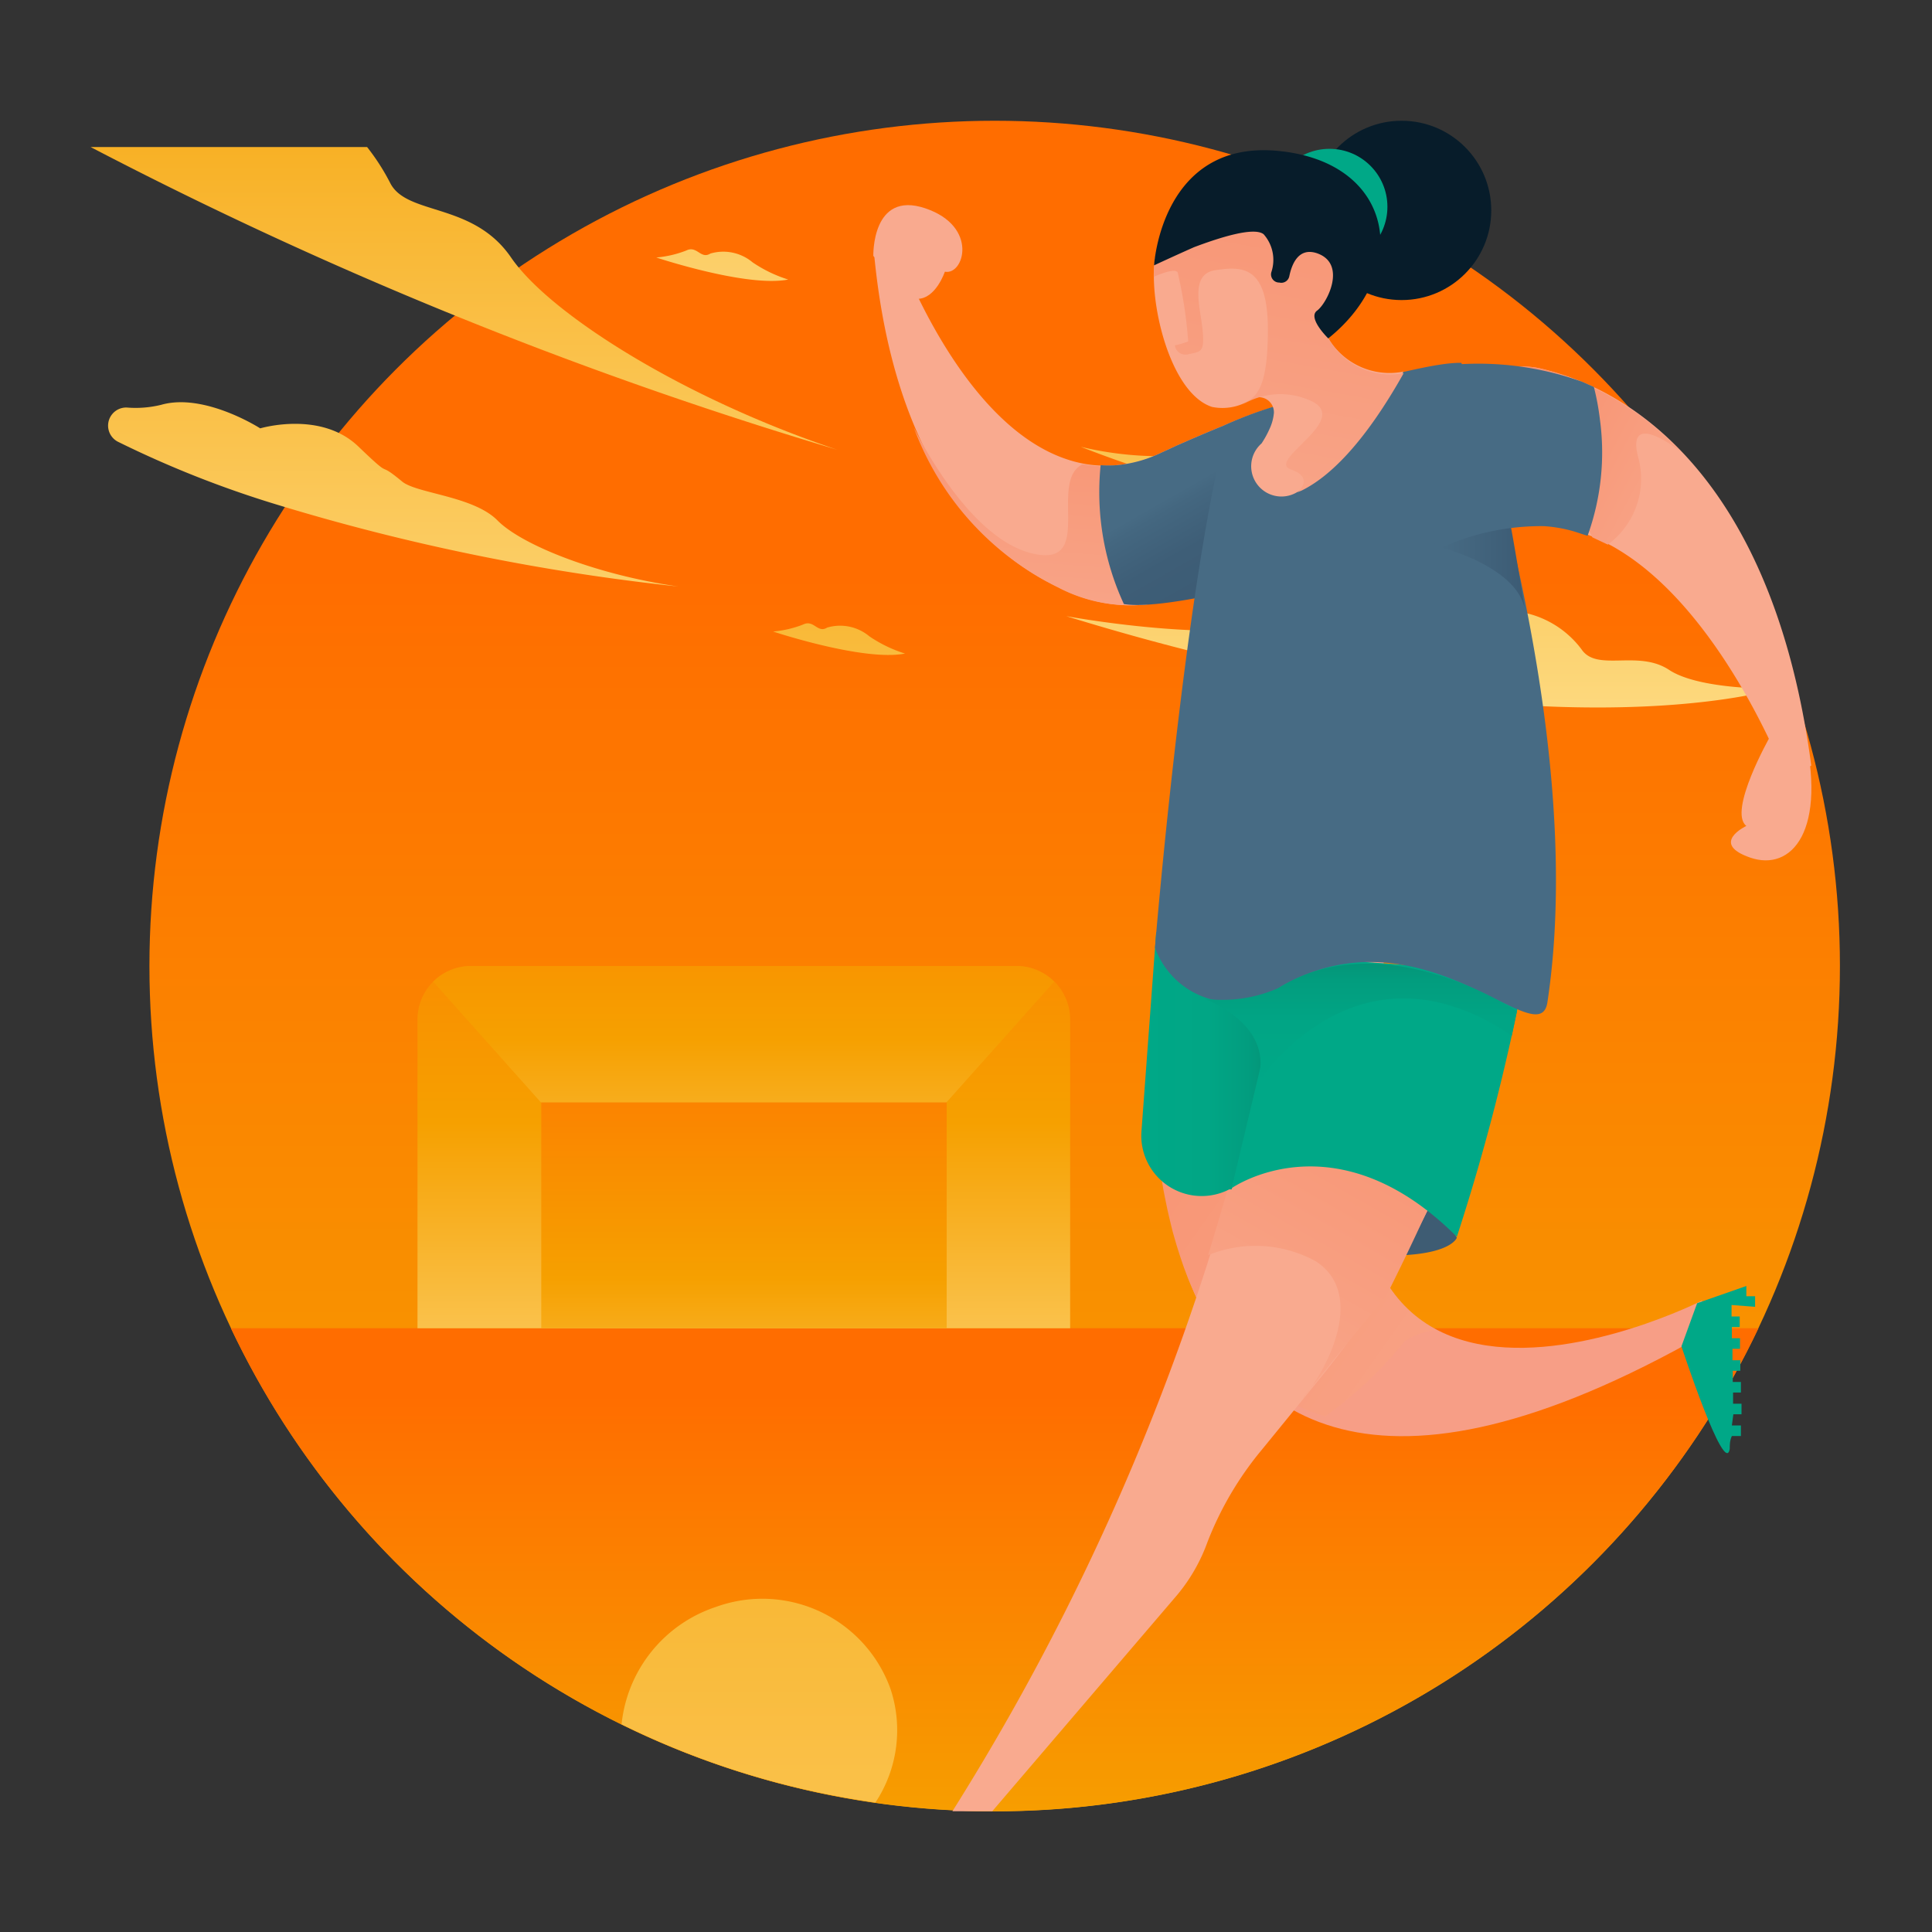 <svg id="Layer_1" data-name="Layer 1" xmlns="http://www.w3.org/2000/svg" xmlns:xlink="http://www.w3.org/1999/xlink" viewBox="0 0 64 64"><rect x="0" y="0" width="64" height="64" fill="#333333" stroke="none"/><defs><style>.cls-1{fill:url(#linear-gradient);}.cls-2{fill:url(#linear-gradient-2);}.cls-3{fill:url(#linear-gradient-3);}.cls-4{fill:url(#linear-gradient-4);}.cls-5{fill:url(#linear-gradient-5);}.cls-6{fill:url(#linear-gradient-6);}.cls-7{fill:url(#linear-gradient-7);}.cls-8{fill:url(#linear-gradient-8);}.cls-9{fill:url(#linear-gradient-9);}.cls-10{fill:#071c2a;}.cls-11{fill:#00a887;}.cls-12{fill:#f9aa8f;}.cls-13{fill:url(#linear-gradient-10);}.cls-14{fill:url(#linear-gradient-11);}.cls-15{fill:#3e5c73;}.cls-16{fill:#f79e86;}.cls-17{fill:url(#linear-gradient-12);}.cls-18{fill:url(#linear-gradient-13);}.cls-19{fill:url(#linear-gradient-14);}.cls-20{fill:url(#linear-gradient-15);}.cls-21{fill:#476b84;}.cls-22{fill:url(#linear-gradient-16);}.cls-23{fill:url(#linear-gradient-17);}.cls-24{fill:url(#linear-gradient-18);}.cls-25{fill:url(#linear-gradient-19);}.cls-26{fill:url(#linear-gradient-20);}.cls-27{fill:url(#linear-gradient-21);}.cls-28{fill:url(#linear-gradient-22);}</style><linearGradient id="linear-gradient" x1="32.95" y1="90.75" x2="32.95" y2="19" gradientUnits="userSpaceOnUse"><stop offset="0" stop-color="#ffeba7"/><stop offset="0.51" stop-color="#f6a000"/><stop offset="1" stop-color="#ff6d00"/></linearGradient><linearGradient id="linear-gradient-2" x1="1895.62" y1="29.19" x2="1895.62" y2="-32.34" gradientTransform="translate(-1880.22)" xlink:href="#linear-gradient"/><linearGradient id="linear-gradient-3" x1="1893.26" y1="31.32" x2="1893.26" y2="-30.22" gradientTransform="translate(-1880.22)" xlink:href="#linear-gradient"/><linearGradient id="linear-gradient-4" x1="1927.3" y1="31.32" x2="1927.3" y2="-30.22" gradientTransform="translate(-1880.22)" xlink:href="#linear-gradient"/><linearGradient id="linear-gradient-5" x1="1922.55" y1="31.32" x2="1922.55" y2="-30.22" gradientTransform="translate(-1880.22)" xlink:href="#linear-gradient"/><linearGradient id="linear-gradient-6" x1="1908.02" y1="41.61" x2="1908.02" y2="-19.93" gradientTransform="translate(-1880.22)" xlink:href="#linear-gradient"/><linearGradient id="linear-gradient-7" x1="1904.15" y1="20.45" x2="1904.15" y2="-41.09" gradientTransform="translate(-1880.22)" xlink:href="#linear-gradient"/><linearGradient id="linear-gradient-8" x1="1921.65" y1="31.32" x2="1921.65" y2="-30.22" gradientTransform="translate(-1880.22)" xlink:href="#linear-gradient"/><linearGradient id="linear-gradient-9" x1="32.95" y1="76" x2="32.95" y2="46.18" xlink:href="#linear-gradient"/><linearGradient id="linear-gradient-10" x1="-1.7" y1="267.11" x2="0.31" y2="255.86" gradientTransform="translate(9.16 -243.44) rotate(-5.73)" gradientUnits="userSpaceOnUse"><stop offset="0" stop-color="#f9aa8f"/><stop offset="1" stop-color="#f78e6b"/></linearGradient><linearGradient id="linear-gradient-11" x1="-55.49" y1="-847.6" x2="-52.53" y2="-845.1" gradientTransform="translate(-199.07 829.98) rotate(20.16)" gradientUnits="userSpaceOnUse"><stop offset="0" stop-color="#476b84"/><stop offset="0.1" stop-color="#446780"/><stop offset="0.47" stop-color="#3e5e77"/><stop offset="1" stop-color="#3c5b74"/></linearGradient><linearGradient id="linear-gradient-12" x1="55.07" y1="50.34" x2="31.43" y2="33.65" gradientTransform="matrix(1, 0, 0, 1, 0, 0)" xlink:href="#linear-gradient-10"/><linearGradient id="linear-gradient-13" x1="39.21" y1="47.47" x2="47.77" y2="32.42" gradientTransform="matrix(1, 0, 0, 1, 0, 0)" xlink:href="#linear-gradient-10"/><linearGradient id="linear-gradient-14" x1="37.8" y1="35.26" x2="42.63" y2="35.26" gradientUnits="userSpaceOnUse"><stop offset="0" stop-color="#00a887"/><stop offset="0.46" stop-color="#01a685"/><stop offset="0.73" stop-color="#029d7f"/><stop offset="0.95" stop-color="#058f74"/><stop offset="1" stop-color="#068b71"/></linearGradient><linearGradient id="linear-gradient-15" x1="25.15" y1="93.67" x2="25.15" y2="-25.33" xlink:href="#linear-gradient"/><linearGradient id="linear-gradient-16" x1="40.55" y1="20.71" x2="44.06" y2="1" gradientTransform="matrix(1, 0, 0, 1, 0, 0)" xlink:href="#linear-gradient-10"/><linearGradient id="linear-gradient-17" x1="47.72" y1="18.66" x2="50.52" y2="18.66" gradientUnits="userSpaceOnUse"><stop offset="0" stop-color="#476b84"/><stop offset="1" stop-color="#3c5b74"/></linearGradient><linearGradient id="linear-gradient-18" x1="45.07" y1="31.14" x2="45.07" y2="36.05" gradientUnits="userSpaceOnUse"><stop offset="0" stop-color="#068b71"/><stop offset="0.04" stop-color="#058e73"/><stop offset="0.27" stop-color="#029d7e"/><stop offset="0.56" stop-color="#01a585"/><stop offset="1" stop-color="#00a887"/></linearGradient><linearGradient id="linear-gradient-19" x1="57.11" y1="17.63" x2="49.35" y2="13.48" gradientTransform="matrix(1, 0, 0, 1, 0, 0)" xlink:href="#linear-gradient-10"/><linearGradient id="linear-gradient-20" x1="24.64" y1="52.33" x2="24.64" y2="22.63" xlink:href="#linear-gradient"/><linearGradient id="linear-gradient-21" x1="24.64" y1="53.25" x2="24.64" y2="31.89" xlink:href="#linear-gradient"/><linearGradient id="linear-gradient-22" x1="24.64" y1="46.75" x2="24.64" y2="22.55" xlink:href="#linear-gradient"/></defs><title>soccer</title><circle class="cls-1" cx="32.95" cy="32" r="28"/><path class="cls-2" d="M27.74,14.9c-5.19-1.74-9.55-4.53-10.81-6.37s-3.44-1.38-4-2.46a7.28,7.28,0,0,0-.77-1.2H3A139.73,139.73,0,0,0,27.74,14.9Z"/><path class="cls-3" d="M8.62,14.19s2-.6,3.25.6.52.39,1.45,1.16c.48.4,2.36.48,3.16,1.29s3.26,1.8,6,2.19A71.44,71.44,0,0,1,9.12,16.7,34.53,34.53,0,0,1,3.9,14.63.6.6,0,0,1,4.2,13.5a3.56,3.56,0,0,0,1.14-.09C6.77,13,8.62,14.19,8.62,14.19Z"/><path class="cls-4" d="M35.32,20.41s4.61.86,7.29.29,4.09.61,5.9-.19a3.2,3.2,0,0,1,3.88,1c.51.76,1.87,0,2.9.68s3.57.62,3.57.62S51.09,25.28,35.32,20.41Z"/><path class="cls-5" d="M35.8,14.8a11.24,11.24,0,0,0,4.07.22c1.54-.38,2.26.42,3.32-.12a1.53,1.53,0,0,1,2.12.69c.24.52,1.05,0,1.59.47a3.86,3.86,0,0,0,2,.43S44.36,18.15,35.8,14.8Z"/><path class="cls-6" d="M25.61,20.92s3,1,4.37.73a4.47,4.47,0,0,1-1.18-.57,1.51,1.51,0,0,0-1.4-.29c-.32.2-.44-.28-.8-.1A3.58,3.58,0,0,1,25.61,20.92Z"/><path class="cls-7" d="M21.74,8.53s3,1,4.37.73a4.47,4.47,0,0,1-1.18-.57,1.51,1.51,0,0,0-1.4-.29c-.32.2-.44-.28-.8-.1A3.58,3.58,0,0,1,21.74,8.53Z"/><path class="cls-8" d="M43,11.25a9.36,9.36,0,0,1-3.15-.75,3.27,3.27,0,0,0,1-.05,1.1,1.1,0,0,1,1,.2c.16.22.38-.07.57.16A2.62,2.62,0,0,0,43,11.25Z"/><path class="cls-9" d="M7.65,44a28,28,0,0,0,50.6,0Z"/><circle class="cls-10" cx="46.43" cy="6.97" r="2.97"/><circle class="cls-11" cx="44.04" cy="6.85" r="1.92"/><path class="cls-12" d="M46.2,12.9a13.71,13.71,0,0,0-5.67,1.2c-.59.24-1.12.47-1.55.66l0,0-.52.24a4.26,4.26,0,0,1-1.48.41,4.06,4.06,0,0,1-.72,0,4,4,0,0,1-.84-.17c-3.69-1.15-5.76-7.16-5.76-7.16l-.7.38c.66,6.79,3.56,9.82,6.12,11a5.15,5.15,0,0,0,3.55.46l.33-1.5Z"/><path class="cls-13" d="M38.65,14.92l-.22.1a4.26,4.26,0,0,1-1.48.41,4.06,4.06,0,0,1-.72,0l-.37-.05h0c-1.16.58.45,3.47-1.68,2.95s-3.82-4-3.91-4.17a9.58,9.58,0,0,0,4.78,5.3,5.15,5.15,0,0,0,3.55.46l.33-1.5.07-.05Z"/><path class="cls-14" d="M40.53,14.1c-.59.24-1.12.47-1.55.66l0,0-.52.24a4.26,4.26,0,0,1-1.48.41,4.08,4.08,0,0,1-.52,0,8.83,8.83,0,0,0,.77,4.6c1.24.21,4.68-.71,4.68-.71l.91-.43,3.4-6A13.71,13.71,0,0,0,40.53,14.1Z"/><path class="cls-12" d="M28.93,8.48S28.87,6.3,30.65,6.9,31.93,9.13,31.3,9c0,0-.3.9-.91.9"/><path id="_Path_" data-name="&lt;Path&gt;" class="cls-15" d="M48.26,41s-.16.5-1.78.58l.72-1.7A3.11,3.11,0,0,1,48.26,41Z"/><path id="_Path_2" data-name="&lt;Path&gt;" class="cls-16" d="M38.51,30.32s-4,26,17.43,14.17l.45-1.41S40.8,51,46,31.25Z"/><path class="cls-17" d="M47.58,44.06c-1.53-.81-2.65-2.56-2.65-5.92L38.25,36.5h0q0,.39.05.79v0q0,.19,0,.39h0q0,.4.09.8v0l.06.39v0q.06.4.14.8v0l.08.39v0q.09.4.19.79v0l.11.38v0q.12.39.25.76v0l.14.37h0q.15.37.32.73h0l.18.35h0q.19.35.4.67h0l.22.32h0a7.69,7.69,0,0,0,.49.6h0l.26.28h0a6.74,6.74,0,0,0,.58.51h0l.31.23h0a6.4,6.4,0,0,0,1,.58h0a6.7,6.7,0,0,0,.78.29,13.34,13.34,0,0,0,2.63-2.49A2.44,2.44,0,0,1,47.58,44.06Z"/><path class="cls-12" d="M31.55,60q.66,0,1.32,0L39,52.83a5.81,5.81,0,0,0,1-1.75h0A11,11,0,0,1,41.82,48l1.81-2.22a29.55,29.55,0,0,0,4.27-7,56.35,56.35,0,0,0,2.36-6.43l-7.75-.57A79.61,79.61,0,0,1,31.55,60Z"/><path class="cls-18" d="M43.17,46.29l2.77-3.4c.92-1.83,1.66-3.46,2.25-4.9l-4.72-2-1.93.16c-.47,1.9-1,3.72-1.52,5.43h0a4.14,4.14,0,0,1,3.58.21c1.61,1.06.46,3.44-.44,4.54Z"/><path class="cls-11" d="M58.14,43.29l0-.35-.29,0,0-.34-1.63.57-.52,1.43S57.13,48.95,57.3,48c0-.13,0-.28.07-.43l.3,0,0-.35-.3,0,.05-.37.27,0,0-.35-.28,0,0-.37.26,0,0-.35-.27,0,0-.37.25,0,0-.35-.26,0,0-.38.25,0,0-.35-.27,0,0-.37.26,0,0-.35-.27,0,0-.38Z"/><path id="_Path_3" data-name="&lt;Path&gt;" class="cls-19" d="M38.3,30.88l-.49,6.63a2,2,0,0,0,2.91,1.89l.08,0s1.83-6.79,1.83-7.68Z"/><path id="_Path_4" data-name="&lt;Path&gt;" class="cls-11" d="M40.8,39.36s3.43-2.42,7.46,1.61a70.3,70.3,0,0,0,2.24-8.72l-7.87-.57Z"/><path class="cls-20" d="M23.72,53.23a4.59,4.59,0,0,0-3.13,3.89A27.79,27.79,0,0,0,29,59.71a4.34,4.34,0,0,0,.5-3.76A4.51,4.51,0,0,0,23.72,53.23Z"/><path id="_Path_5" data-name="&lt;Path&gt;" class="cls-21" d="M38.26,31.39s.94-11.46,2.32-17c.08-.32,2.76,0,2.06-2.06-.61-1.76.15.42,2,.34.76,0,2.74-.67,3.77-.65,0,0,4.25,11.95,2.85,21.18-.27,1.8-4.11-3.21-8.83-.52A2.73,2.73,0,0,1,38.26,31.39Z"/><path class="cls-12" d="M44,11.2,44.49,8,41.83,6.65s-3.11-.39-3.55,1.83c-.27,1.33.43,4.53,1.87,5a1.73,1.73,0,0,0,1.31-.26.5.5,0,0,1,.74.46,1.61,1.61,0,0,1-.15.54h0a3.18,3.18,0,0,1-.26.47,1,1,0,0,0,1.32,1.51c.91-.45,2.06-1.54,3.38-3.89A2.36,2.36,0,0,1,44,11.2Z"/><path class="cls-22" d="M44,11.2,44.49,8,41.83,6.65s-3.11-.39-3.55,1.83a3.49,3.49,0,0,0-.06.69v0s.78-.36.8-.11a14.64,14.64,0,0,1,.34,2.25,2.73,2.73,0,0,1-.44.13.35.35,0,0,0,.46.29c.42-.08.52-.08.46-.78s-.46-1.87.42-2S42,8.78,42,10.92s-.46,2.23-.85,2.49h0a2.43,2.43,0,0,1,2.34-.1c1.21.64-1.55,1.95-.73,2.24s.21.76.21.76l.15-.06c.91-.45,2.06-1.54,3.38-3.89A2.36,2.36,0,0,1,44,11.2Z"/><path id="_Path_6" data-name="&lt;Path&gt;" class="cls-23" d="M47.72,18.13s2.58.64,2.8,2.1c0,0-.38-2.38-.54-3.14A7.23,7.23,0,0,0,47.72,18.13Z"/><path id="_Path_7" data-name="&lt;Path&gt;" class="cls-24" d="M39.87,33.08s2.51.87,1.74,2.88c0,0,3.23-5.19,8.47-1.65l.17-.81s-4.39-2.95-7.88-.78A4.59,4.59,0,0,1,39.87,33.08Z"/><path class="cls-10" d="M38.23,8.79S38.47,4.62,42.35,5,46.76,9,44,11.21c0,0-.7-.68-.37-.92s1-1.55,0-1.9c-.62-.21-.84.37-.92.76a.27.27,0,0,1-.33.21h0A.27.27,0,0,1,42.12,9a1.28,1.28,0,0,0-.26-1.24c-.31-.25-1.41.09-2.31.43C38.83,8.51,38.23,8.79,38.23,8.79Z"/><path class="cls-12" d="M52.41,12.65A8.91,8.91,0,0,0,51,12.2a2.6,2.6,0,0,0-3.14,2.7v.05a2.62,2.62,0,0,0,2.77,2.45,4.76,4.76,0,0,1,.56,0,4.64,4.64,0,0,1,1,.18c4.37,1.25,7,8.25,7,8.25l.81-.47C58.95,17.41,55.46,13.93,52.41,12.65Z"/><path class="cls-25" d="M55.72,15a9.79,9.79,0,0,0-3.31-2.33A8.9,8.9,0,0,0,51,12.2a2.57,2.57,0,0,0-1.06,0l2.81,5.6.51.24a2.7,2.7,0,0,0,1-2.92C53.87,13.56,55.59,14.88,55.72,15Z"/><path class="cls-21" d="M47,12.24l.54,6a8,8,0,0,1,3.62-.81,4.64,4.64,0,0,1,1,.18l.43.14A8.13,8.13,0,0,0,53,13.9a8.45,8.45,0,0,0-.2-1.08l-.38-.17A10.17,10.17,0,0,0,47,12.24Z"/><path class="cls-12" d="M58.63,24.41s-1.4,2.47-.78,2.95c0,0-1.23.58.13,1.05s2.59-.87,1.75-4.34"/><path class="cls-26" d="M15.6,32H33.68a1.77,1.77,0,0,1,1.77,1.77V44a0,0,0,0,1,0,0H13.83a0,0,0,0,1,0,0V33.77A1.77,1.77,0,0,1,15.6,32Z"/><rect class="cls-27" x="17.93" y="36.5" width="13.43" height="7.5"/><path class="cls-28" d="M15.6,32a1.77,1.77,0,0,0-1.25.52l3.57,4H31.35l3.57-4A1.77,1.77,0,0,0,33.68,32Z"/></svg>